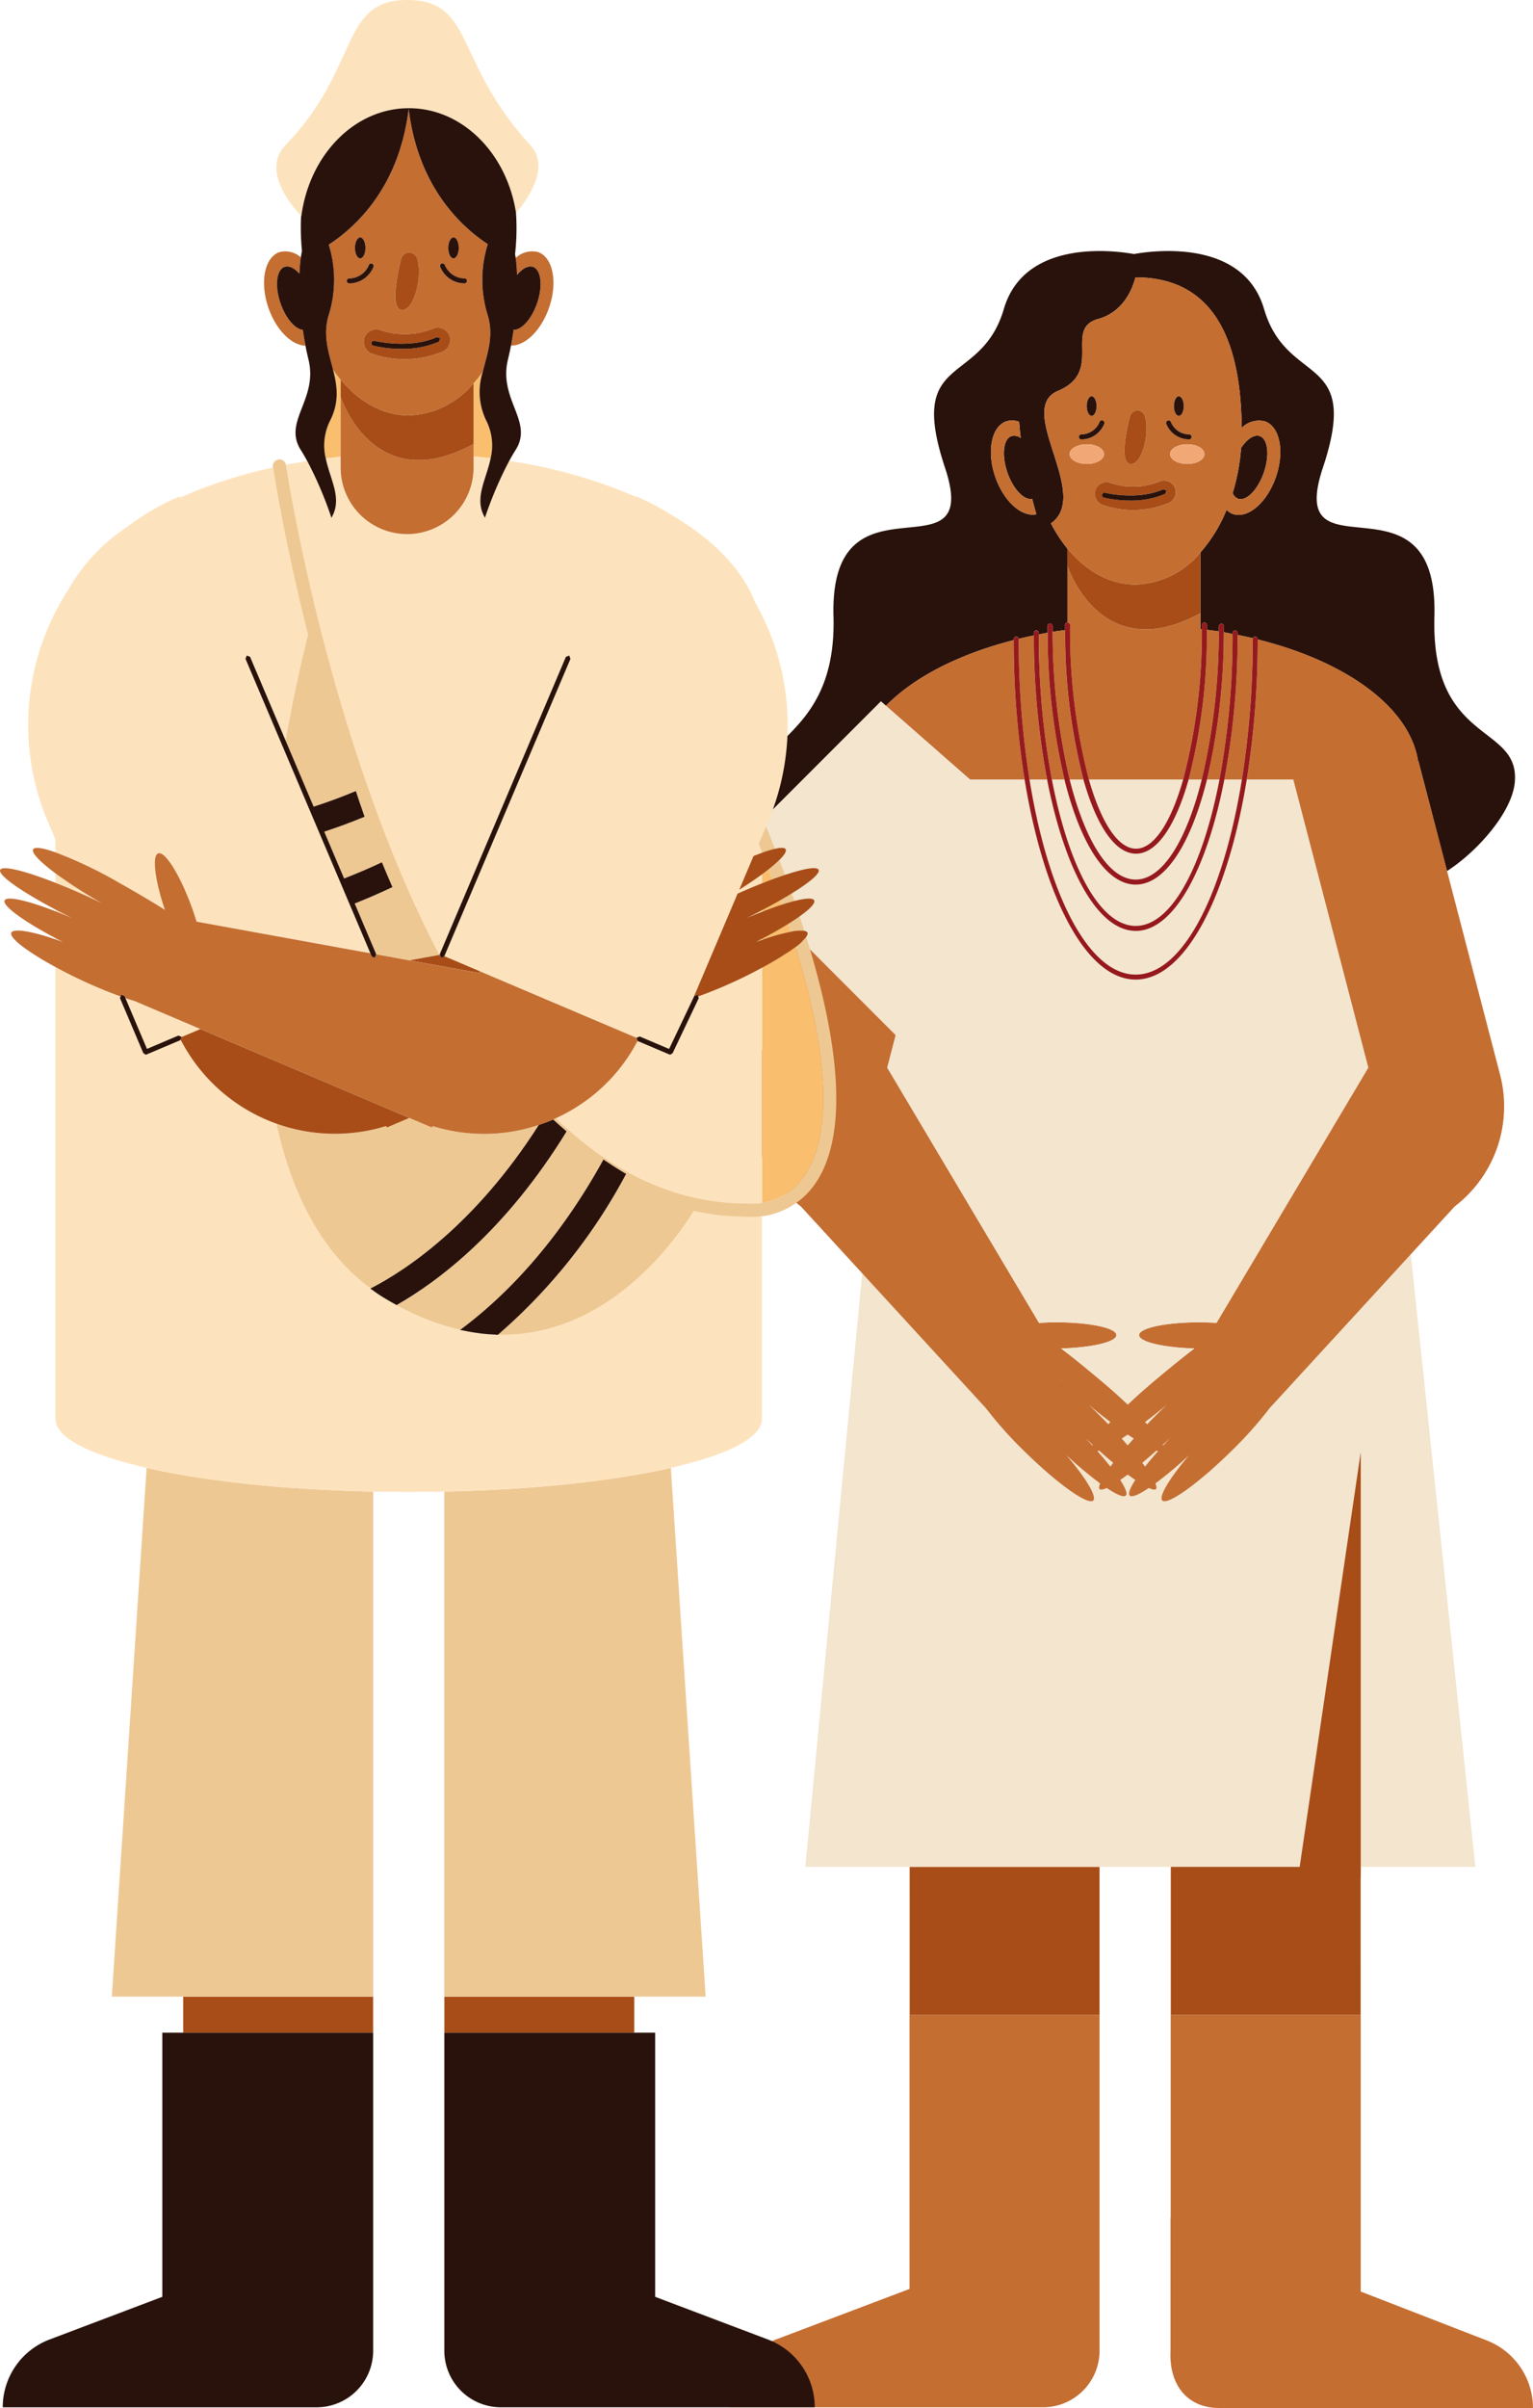 <svg xmlns="http://www.w3.org/2000/svg" width="214.853" height="337.232" viewBox="0 0 214.853 337.232">
  <g id="Grupo_145725" data-name="Grupo 145725" transform="translate(9101.049 -2182.836)">
    <path id="Trazado_205101" data-name="Trazado 205101" d="M371.12,569.68c3.91-4,10.207-7.23,17.91-9.2,0-.047,0-.093,0-.141a.349.349,0,0,1,.35-.35.345.345,0,0,1,.338.317c.7-.17,1.4-.332,2.125-.481,0-.115-.005-.226-.005-.342a.35.35,0,0,1,.7,0c0,.07,0,.138,0,.208.412-.081.821-.165,1.24-.239,0-.315-.016-.621-.016-.939a.35.35,0,0,1,.7,0c0,.272.012.535.014.806.57-.094,1.164-.159,1.745-.24,0-.238-.011-.469-.011-.709a.351.351,0,0,1,.35-.35V547.684a20.471,20.471,0,0,1-2.32-3.554c5.717-3.985-5.064-16.018.981-18.547,6.459-2.706.751-8.716,5.625-10.069,3.523-.977,4.8-4.147,5.239-5.831h.022c8.141,0,14.744,4.885,14.863,21.08a3.43,3.43,0,0,1,3.261-.917c2.09.723,2.78,4.213,1.539,7.8s-3.944,5.895-6.034,5.171a2.465,2.465,0,0,1-.881-.573A21.058,21.058,0,0,1,415.2,548.2v10.717l.2.028c0-.194.009-.382.009-.576a.35.35,0,0,1,.7,0c0,.227-.009.445-.011.67.557.075,1.121.139,1.668.226,0-.253.012-.5.012-.753a.351.351,0,0,1,.7,0c0,.294-.012.577-.015.87.421.071.826.159,1.24.238,0-.047,0-.092,0-.138a.35.35,0,0,1,.7,0c0,.092-.005.18-.005.272.73.147,1.452.3,2.161.468a.333.333,0,0,1,.3-.234.349.349,0,0,1,.35.35v.049c12.48,3.109,21.358,9.532,22.5,17.116l.053.009,3.99,15.313c4.122-2.637,9.114-8.149,9.5-12.445.735-8.231-11.772-5.2-11.267-23.2.6-21.436-21.035-4.606-15.625-20.857s-5.01-11.2-8.251-22.216c-2.936-9.979-15.821-8.133-18.234-7.694-2.412-.439-15.3-2.285-18.233,7.694-3.242,11.019-13.659,5.965-8.251,22.216s-16.227-.579-15.625,20.857c.546,19.5-15.628,16.793-9.216,27.747l15.865-15.865Zm16.865-39.835a2.7,2.7,0,0,1,1.8.063c.055.767.133,1.522.22,2.267a1.5,1.5,0,0,0-1.292-.265c-1.155.4-1.409,2.688-.571,5.11.808,2.327,2.327,3.91,3.469,3.678.212.83.413,1.554.59,2.159-2.047.444-4.566-1.792-5.754-5.217-1.239-3.582-.551-7.072,1.539-7.8" transform="translate(-9348 1712)" fill="#29120b"/>
    <path id="Trazado_205102" data-name="Trazado 205102" d="M374.459,732.287h-.035v59.106L355.7,798.476a10.146,10.146,0,0,0-6.558,9.492h43.992a7.922,7.922,0,0,0,7.923-7.922V753.023h-26.6Z" transform="translate(-9348 1712)" fill="#c46e32"/>
    <path id="Trazado_205103" data-name="Trazado 205103" d="M437.643,753.023h-26.6V732.287h-.017v49.147l-.028-.011v18.723c-.2,4.766,2.435,7.922,6.81,7.922H461.8a10.15,10.15,0,0,0-6.559-9.492l-17.584-6.817V733.765h-.018Z" transform="translate(-9348 1712)" fill="#c46e32"/>
    <rect id="Rectángulo_44833" data-name="Rectángulo 44833" width="26.596" height="20.736" transform="translate(-8973.541 2444.287)" fill="#a84d17"/>
    <path id="Trazado_205104" data-name="Trazado 205104" d="M396.136,580.025a89.963,89.963,0,0,1-2.354-20.573c-.419.074-.828.158-1.24.239a109.833,109.833,0,0,0,1.84,20.334Z" transform="translate(-9348 1712)" fill="#c46e32"/>
    <path id="Trazado_205105" data-name="Trazado 205105" d="M371.12,569.68l11.8,10.345h7.639a123.1,123.1,0,0,1-1.53-19.545c-7.7,1.97-14,5.2-17.91,9.2" transform="translate(-9348 1712)" fill="#c46e32"/>
    <path id="Trazado_205106" data-name="Trazado 205106" d="M391.245,580.025H393.7a108.509,108.509,0,0,1-1.86-20.2c-.721.149-1.425.311-2.125.481,0,.013.013.02.013.033a124.187,124.187,0,0,0,1.515,19.686" transform="translate(-9348 1712)" fill="#c46e32"/>
    <path id="Trazado_205107" data-name="Trazado 205107" d="M398.789,580.025a81.58,81.58,0,0,1-2.564-20.946c-.581.08-1.175.145-1.745.239a89.634,89.634,0,0,0,2.391,20.707Z" transform="translate(-9348 1712)" fill="#c46e32"/>
    <path id="Trazado_205108" data-name="Trazado 205108" d="M417.865,580.025a109.858,109.858,0,0,0,1.841-20.4c-.414-.079-.819-.167-1.239-.239a90.147,90.147,0,0,1-2.356,20.643Z" transform="translate(-9348 1712)" fill="#c46e32"/>
    <path id="Trazado_205109" data-name="Trazado 205109" d="M415.375,580.025a89.73,89.73,0,0,0,2.392-20.76c-.547-.087-1.111-.151-1.668-.225a81.642,81.642,0,0,1-2.564,20.985Z" transform="translate(-9348 1712)" fill="#c46e32"/>
    <path id="Trazado_205110" data-name="Trazado 205110" d="M421,580.025a124.311,124.311,0,0,0,1.514-19.686c0-.046.033-.077.048-.116-.708-.169-1.43-.322-2.161-.468a108.548,108.548,0,0,1-1.861,20.27Z" transform="translate(-9348 1712)" fill="#c46e32"/>
    <path id="Trazado_205111" data-name="Trazado 205111" d="M396.914,558.37a81.881,81.881,0,0,0,2.644,21.655h13.208a81.374,81.374,0,0,0,2.635-21.079c-.069-.009-.136-.02-.2-.028v-2.206c-14.046,7.664-18.633-6.61-18.633-6.61v7.918a.35.35,0,0,1,.35.35" transform="translate(-9348 1712)" fill="#c46e32"/>
    <path id="Trazado_205112" data-name="Trazado 205112" d="M415.2,556.713V548.2a12.254,12.254,0,0,1-9.086,4.5c-3.635,0-6.963-1.891-9.547-5.022V550.1s4.587,14.274,18.633,6.61" transform="translate(-9348 1712)" fill="#a84d17"/>
    <path id="Trazado_205113" data-name="Trazado 205113" d="M392.2,542.858c-.177-.606-.377-1.33-.59-2.159-1.141.232-2.661-1.351-3.468-3.678-.839-2.422-.585-4.712.57-5.111a1.507,1.507,0,0,1,1.292.266c-.087-.746-.165-1.5-.22-2.267a2.7,2.7,0,0,0-1.8-.063c-2.09.723-2.778,4.213-1.538,7.795,1.187,3.425,3.707,5.66,5.753,5.217" transform="translate(-9348 1712)" fill="#c46e32"/>
    <path id="Trazado_205114" data-name="Trazado 205114" d="M420.467,540.681c1.153.4,2.77-1.238,3.611-3.66s.585-4.712-.571-5.111c-.79-.274-1.791.419-2.616,1.65a29.141,29.141,0,0,1-1.184,6.335,1.387,1.387,0,0,0,.76.786" transform="translate(-9348 1712)" fill="#29120b"/>
    <path id="Trazado_205115" data-name="Trazado 205115" d="M404.407,538.909h0c.185.027.179.027,0,0" transform="translate(-9348 1712)" fill="#c46e32"/>
    <path id="Trazado_205116" data-name="Trazado 205116" d="M406.111,552.707a12.257,12.257,0,0,0,9.085-4.5,21,21,0,0,0,3.662-5.964,2.486,2.486,0,0,0,.882.574c2.09.723,4.792-1.592,6.033-5.172s.552-7.071-1.538-7.8a3.429,3.429,0,0,0-3.261.917c-.119-16.2-6.723-21.08-14.863-21.08h-.023c-.439,1.685-1.716,4.854-5.239,5.831-4.874,1.353.835,7.363-5.624,10.069-6.045,2.53,4.736,14.562-.981,18.547a20.458,20.458,0,0,0,2.32,3.555c2.583,3.131,5.911,5.022,9.547,5.022m14.78-19.147c.825-1.231,1.827-1.924,2.616-1.65,1.156.4,1.41,2.688.571,5.111s-2.457,4.06-3.611,3.66a1.383,1.383,0,0,1-.759-.786,29.155,29.155,0,0,0,1.183-6.335m-5.132.872c0,.762-1.079,1.38-2.41,1.38s-2.409-.618-2.409-1.38,1.077-1.38,2.409-1.38,2.41.617,2.41,1.38m-3.593-8.1c.379,0,.688.614.688,1.368s-.309,1.369-.688,1.369-.689-.612-.689-1.369.307-1.368.689-1.368m-1.545,3.386a.352.352,0,0,1,.44.229,2.784,2.784,0,0,0,2.569,1.72.351.351,0,0,1-.025.7l-.028,0a3.467,3.467,0,0,1-3.185-2.209.351.351,0,0,1,.229-.44m-5.324-.559a1.094,1.094,0,0,1,2.067-.184c.778,2.039-.207,6.7-1.819,6.829-1.759.147-.762-4.586-.248-6.645m-2.815,9.267a12.4,12.4,0,0,0,1.923.478l.274.031.427.031c.33.019.663.023,1,.013s.661-.039.991-.072a.573.573,0,0,1,.067,0,.345.345,0,0,1,.062-.015c.186-.037.372-.067.557-.108a11.6,11.6,0,0,0,1.9-.59,1.654,1.654,0,0,1,2.014,1.143,1.68,1.68,0,0,1-1.144,2.016,13.053,13.053,0,0,1-8.937.237,1.679,1.679,0,0,1-1.144-2.016,1.651,1.651,0,0,1,2.016-1.144m-2.532-12.094c.381,0,.688.614.688,1.368s-.307,1.369-.688,1.369-.688-.612-.688-1.369.309-1.368.688-1.368m-1.464,5.335a2.8,2.8,0,0,0,2.569-1.718.347.347,0,0,1,.44-.231.353.353,0,0,1,.23.44,3.472,3.472,0,0,1-3.187,2.209l-.027,0a.351.351,0,0,1-.025-.7m-1.633,2.761c0-.763,1.079-1.38,2.409-1.38s2.411.617,2.411,1.38-1.08,1.38-2.411,1.38-2.409-.618-2.409-1.38" transform="translate(-9348 1712)" fill="#c46e32"/>
    <path id="Trazado_205117" data-name="Trazado 205117" d="M405.546,535.808c1.611-.133,2.6-4.79,1.818-6.829a1.093,1.093,0,0,0-2.066.184c-.514,2.058-1.512,6.792.248,6.645" transform="translate(-9348 1712)" fill="#a84d17"/>
    <path id="Trazado_205118" data-name="Trazado 205118" d="M401.673,534.432c0-.763-1.079-1.38-2.411-1.38s-2.409.617-2.409,1.38,1.08,1.38,2.409,1.38,2.411-.618,2.411-1.38" transform="translate(-9348 1712)" fill="#f1a876"/>
    <path id="Trazado_205119" data-name="Trazado 205119" d="M410.94,534.432c0,.762,1.077,1.38,2.409,1.38s2.41-.618,2.41-1.38-1.079-1.38-2.41-1.38-2.409.617-2.409,1.38" transform="translate(-9348 1712)" fill="#f1a876"/>
    <path id="Trazado_205120" data-name="Trazado 205120" d="M399.95,529.073c.381,0,.688-.612.688-1.369s-.307-1.368-.688-1.368-.688.614-.688,1.368.309,1.369.688,1.369" transform="translate(-9348 1712)" fill="#29120b"/>
    <path id="Trazado_205121" data-name="Trazado 205121" d="M412.166,529.073c.379,0,.688-.612.688-1.369s-.309-1.368-.688-1.368-.688.614-.688,1.368.307,1.369.688,1.369" transform="translate(-9348 1712)" fill="#29120b"/>
    <path id="Trazado_205122" data-name="Trazado 205122" d="M400.466,539.574a1.678,1.678,0,0,0,1.144,2.016,13.053,13.053,0,0,0,8.937-.237,1.68,1.68,0,0,0,1.144-2.015,1.653,1.653,0,0,0-2.014-1.144,11.489,11.489,0,0,1-1.9.59c-.186.041-.372.071-.557.108a.467.467,0,0,0-.063.015c-.022,0-.019,0-.067,0-.33.034-.658.063-.991.073s-.665.006-1-.014l-.426-.031-.275-.031a12.543,12.543,0,0,1-1.923-.477,1.651,1.651,0,0,0-2.016,1.143m3.944-.665h0c.182.027.189.027,0,0m-2.573.937c.047.012,4.563,1.122,8.147-.491l.465.174-.176.464a12.037,12.037,0,0,1-4.9.946,16.261,16.261,0,0,1-3.7-.415.35.35,0,0,1,.172-.678" transform="translate(-9348 1712)" fill="#a84d17"/>
    <path id="Trazado_205123" data-name="Trazado 205123" d="M401.665,540.524a16.363,16.363,0,0,0,3.7.414,12.038,12.038,0,0,0,4.9-.946l.176-.463-.465-.174c-3.584,1.613-8.1.5-8.147.491a.35.35,0,0,0-.172.678" transform="translate(-9348 1712)" fill="#29120b"/>
    <path id="Trazado_205124" data-name="Trazado 205124" d="M398.511,532.373l.027,0a3.475,3.475,0,0,0,3.187-2.209.352.352,0,0,0-.231-.44.347.347,0,0,0-.439.23,2.8,2.8,0,0,1-2.569,1.719.351.351,0,0,0,.025.7" transform="translate(-9348 1712)" fill="#29120b"/>
    <path id="Trazado_205125" data-name="Trazado 205125" d="M413.578,532.371l.027,0a.351.351,0,0,0,.026-.7,2.783,2.783,0,0,1-2.569-1.721.351.351,0,0,0-.669.212,3.467,3.467,0,0,0,3.185,2.209" transform="translate(-9348 1712)" fill="#29120b"/>
    <path id="Trazado_205126" data-name="Trazado 205126" d="M407.049,675.7c.146.188.258.35.389.526q.8-1.009,1.819-2.166c-.08-.021-.153-.036-.243-.066q-1.021.915-1.965,1.706" transform="translate(-9348 1712)" fill="#f3e5ce"/>
    <path id="Trazado_205127" data-name="Trazado 205127" d="M404.164,672.3c.3.331.568.641.846.958.278-.317.545-.627.846-.958-.277-.178-.551-.355-.846-.556-.3.2-.57.377-.846.556" transform="translate(-9348 1712)" fill="#f3e5ce"/>
    <path id="Trazado_205128" data-name="Trazado 205128" d="M409.956,673.287c.333-.365.675-.733,1.034-1.111-.364.345-.724.685-1.079,1.012q.024.051.045.1" transform="translate(-9348 1712)" fill="#f3e5ce"/>
    <path id="Trazado_205129" data-name="Trazado 205129" d="M407.441,669.987c.1.1.2.21.29.311.638-.661,1.306-1.337,2-2.02.252-.246.495-.47.744-.71-1.045.874-2.062,1.681-3.036,2.419" transform="translate(-9348 1712)" fill="#f3e5ce"/>
    <path id="Trazado_205130" data-name="Trazado 205130" d="M395.619,663.993l.243.206c-.077-.077-.164-.157-.24-.233l0,.027" transform="translate(-9348 1712)" fill="#f3e5ce"/>
    <path id="Trazado_205131" data-name="Trazado 205131" d="M402.578,669.987c-.978-.741-2-1.551-3.048-2.429.254.243.5.47.754.721q1.044,1.023,2.005,2.019c.09-.1.193-.207.289-.311" transform="translate(-9348 1712)" fill="#f3e5ce"/>
    <path id="Trazado_205132" data-name="Trazado 205132" d="M400.761,674.064q1.025,1.156,1.82,2.167c.131-.177.243-.339.389-.526q-.942-.789-1.965-1.707c-.091.031-.164.045-.244.066" transform="translate(-9348 1712)" fill="#f3e5ce"/>
    <path id="Trazado_205133" data-name="Trazado 205133" d="M400.063,673.287q.02-.048.045-.1c-.36-.33-.723-.674-1.091-1.023.363.381.708.754,1.046,1.122" transform="translate(-9348 1712)" fill="#f3e5ce"/>
    <path id="Trazado_205134" data-name="Trazado 205134" d="M414.158,664.2c.082-.071.16-.135.241-.2l0-.027c-.075.076-.162.155-.238.232" transform="translate(-9348 1712)" fill="#f3e5ce"/>
    <path id="Trazado_205135" data-name="Trazado 205135" d="M419.429,674.153c-4.581,4.495-8.872,7.549-9.586,6.821-.532-.542,1.041-3.177,3.77-6.343a57.853,57.853,0,0,1-4.726,3.953c.141.366.2.662.078.789-.148.151-.521.066-1.009-.147-1.385.924-2.377,1.358-2.672,1.056-.261-.267.049-1.056.78-2.181-.336-.233-.675-.47-1.055-.758-.379.288-.718.525-1.054.758.731,1.125,1.041,1.914.779,2.181-.3.3-1.286-.132-2.671-1.056-.488.213-.86.3-1.008.147-.125-.127-.064-.423.077-.789a57.494,57.494,0,0,1-4.725-3.953c2.728,3.166,4.3,5.8,3.768,6.343-.712.728-5-2.326-9.586-6.821a55.389,55.389,0,0,1-5.469-6.115l-17.327-18.877-7.972,83.126H429.1l8.561-58.124v58.124h16.063L444.673,646.5l-19.765,21.531a55.25,55.25,0,0,1-5.479,6.126" transform="translate(-9348 1712)" fill="#f3e5ce"/>
    <path id="Trazado_205136" data-name="Trazado 205136" d="M406.122,594.722c-4.154,0-7.758-5.742-9.986-14.7h-1.754c2.354,12.227,6.729,20.486,11.74,20.486s9.388-8.259,11.742-20.486H416.11c-2.228,8.955-5.833,14.7-9.988,14.7" transform="translate(-9348 1712)" fill="#f3e5ce"/>
    <path id="Trazado_205137" data-name="Trazado 205137" d="M406.122,601.211c-5.32,0-9.961-8.555-12.42-21.186h-2.458c2.6,16.1,8.291,27.3,14.878,27.3s12.277-11.2,14.88-27.3h-2.459c-2.459,12.631-7.1,21.186-12.421,21.186" transform="translate(-9348 1712)" fill="#f3e5ce"/>
    <path id="Trazado_205138" data-name="Trazado 205138" d="M406.162,590.394c-2.957,0-5.566-3.978-7.373-10.368h-1.918c2.132,8.487,5.481,13.995,9.252,13.995s7.12-5.508,9.252-13.995h-1.84c-1.807,6.39-4.416,10.368-7.373,10.368" transform="translate(-9348 1712)" fill="#f3e5ce"/>
    <path id="Trazado_205139" data-name="Trazado 205139" d="M406.162,589.692c2.559,0,4.91-3.75,6.6-9.666H399.558c1.694,5.916,4.045,9.666,6.6,9.666" transform="translate(-9348 1712)" fill="#f3e5ce"/>
    <path id="Trazado_205140" data-name="Trazado 205140" d="M445.715,577.5c-1.14-7.583-10.017-14.007-22.5-17.116a123.169,123.169,0,0,1-1.531,19.638H428.2l10.512,40.332-21.27,35.748c-.693-.043-1.408-.074-2.157-.079-4.792-.031-8.683.771-8.689,1.787-.007.952,3.394,1.748,7.748,1.875-1.729,1.31-3.766,2.972-5.914,4.787-1.241,1.048-2.386,2.08-3.424,3.063-1.037-.983-2.182-2.015-3.422-3.063-2.149-1.815-4.186-3.477-5.916-4.787,4.356-.127,7.755-.923,7.749-1.875-.007-1.016-3.9-1.818-8.69-1.787-.749.005-1.464.036-2.157.079L371.3,620.357l1.189-4.562L358.04,601.343l-5.208,19.985a17.631,17.631,0,0,0,6.353,18.456l8.608,9.378,17.327,18.877a55.389,55.389,0,0,0,5.469,6.115c4.581,4.494,8.874,7.548,9.586,6.821.531-.542-1.04-3.177-3.768-6.343a57.717,57.717,0,0,0,4.725,3.953c-.141.365-.2.662-.077.789.148.151.52.066,1.008-.147,1.385.924,2.376,1.357,2.671,1.056.262-.267-.048-1.056-.779-2.181.336-.234.675-.471,1.054-.758.38.287.719.524,1.055.758-.731,1.125-1.041,1.914-.78,2.181.3.3,1.287-.132,2.672-1.056.488.213.861.3,1.009.147.125-.127.063-.424-.078-.789a57.878,57.878,0,0,0,4.726-3.953c-2.729,3.166-4.3,5.8-3.77,6.343.714.727,5.005-2.327,9.586-6.821a55.25,55.25,0,0,0,5.479-6.126L444.673,646.5l6.162-6.712a17.637,17.637,0,0,0,6.352-18.456l-7.428-28.5-3.99-15.313Zm-50.1,86.49a.263.263,0,0,1,0-.028c.075.077.163.156.239.234-.082-.072-.16-.136-.242-.206m4.443,9.293c-.336-.368-.681-.741-1.044-1.121.367.348.731.692,1.09,1.022-.016.034-.032.067-.046.1m-.531-5.729c1.048.878,2.069,1.688,3.046,2.429-.1.1-.2.21-.289.31q-.957-.992-2-2.019c-.254-.25-.5-.477-.753-.72m3.05,8.673q-.8-1.01-1.82-2.167c.08-.021.153-.035.244-.066q1.021.915,1.965,1.707c-.146.187-.258.349-.389.526m2.428-2.972c-.277-.317-.545-.627-.845-.958.276-.178.55-.355.845-.556.295.2.57.378.846.557-.3.33-.568.64-.846.957m2.429,2.971c-.131-.176-.243-.338-.389-.526q.942-.789,1.965-1.7c.09.03.164.044.243.065q-1.024,1.156-1.819,2.166m.293-5.932c-.092-.1-.194-.208-.29-.311.974-.738,1.992-1.545,3.036-2.419-.249.24-.492.464-.743.71-.7.683-1.365,1.359-2,2.02m2.225,2.989c-.014-.031-.03-.065-.046-.1.356-.327.716-.667,1.08-1.012-.359.377-.7.746-1.034,1.11m4.2-9.088c.076-.077.163-.156.238-.232l0,.027c-.081.07-.159.134-.241.2" transform="translate(-9348 1712)" fill="#c46e32"/>
    <path id="Trazado_205141" data-name="Trazado 205141" d="M358.041,601.343l14.452,14.452-1.188,4.562,21.268,35.749c.694-.042,1.408-.073,2.157-.078,4.794-.032,8.683.77,8.691,1.787.005.951-3.394,1.747-7.749,1.874,1.729,1.31,3.766,2.972,5.915,4.787,1.241,1.048,2.386,2.08,3.423,3.063,1.037-.983,2.183-2.015,3.424-3.063,2.148-1.815,4.184-3.477,5.914-4.787-4.354-.126-7.755-.923-7.748-1.874.006-1.017,3.9-1.819,8.689-1.787.749.005,1.464.036,2.157.078l21.27-35.748L428.2,580.026h-6.516c-2.693,16.5-8.654,28-15.565,28s-12.871-11.5-15.563-28h-7.639l-11.8-10.345-.7-.614-15.865,15.865-6.462,6.463Z" transform="translate(-9348 1712)" fill="#f3e5ce"/>
    <path id="Trazado_205142" data-name="Trazado 205142" d="M429.1,732.287H411.045v20.736h26.6V733.765h.018v-59.6Z" transform="translate(-9348 1712)" fill="#a84d17"/>
    <path id="Trazado_205143" data-name="Trazado 205143" d="M406.162,590.394c2.957,0,5.566-3.978,7.373-10.368a81.641,81.641,0,0,0,2.564-20.985c0-.225.011-.443.011-.67a.35.35,0,0,0-.7,0c0,.194-.008.382-.009.576a81.373,81.373,0,0,1-2.635,21.079c-1.694,5.916-4.045,9.666-6.6,9.666s-4.91-3.75-6.6-9.666a81.927,81.927,0,0,1-2.644-21.655.35.35,0,0,0-.7,0c0,.24.009.471.011.709a81.579,81.579,0,0,0,2.564,20.946c1.807,6.39,4.416,10.368,7.373,10.368" transform="translate(-9348 1712)" fill="#96191d"/>
    <path id="Trazado_205144" data-name="Trazado 205144" d="M406.122,594.722c4.155,0,7.76-5.742,9.988-14.7a90.08,90.08,0,0,0,2.356-20.642c0-.293.014-.576.014-.87a.351.351,0,0,0-.7,0c0,.254-.011.5-.013.753a89.672,89.672,0,0,1-2.392,20.759c-2.131,8.488-5.48,13.995-9.252,13.995s-7.119-5.507-9.252-13.995a89.687,89.687,0,0,1-2.391-20.706c0-.271-.013-.534-.013-.806a.35.35,0,0,0-.7,0c0,.318.013.624.015.939a90.015,90.015,0,0,0,2.355,20.573c2.228,8.955,5.832,14.7,9.986,14.7" transform="translate(-9348 1712)" fill="#96191d"/>
    <path id="Trazado_205145" data-name="Trazado 205145" d="M406.122,601.211c5.321,0,9.962-8.555,12.421-21.186a108.64,108.64,0,0,0,1.86-20.27c0-.092,0-.181,0-.272a.35.35,0,0,0-.7,0c0,.046,0,.091,0,.138a109.856,109.856,0,0,1-1.842,20.4c-2.354,12.227-6.73,20.486-11.742,20.486s-9.386-8.259-11.74-20.486a109.915,109.915,0,0,1-1.841-20.334c0-.071,0-.138,0-.208a.351.351,0,0,0-.7,0c0,.115.006.227.006.342a108.509,108.509,0,0,0,1.86,20.2c2.459,12.631,7.1,21.186,12.42,21.186" transform="translate(-9348 1712)" fill="#96191d"/>
    <path id="Trazado_205146" data-name="Trazado 205146" d="M423.218,560.339a.349.349,0,0,0-.35-.35.333.333,0,0,0-.3.234c-.016.039-.049.071-.049.116A124.311,124.311,0,0,1,421,580.025c-2.6,16.1-8.291,27.3-14.88,27.3s-12.275-11.2-14.878-27.3a124.311,124.311,0,0,1-1.514-19.686c0-.013-.012-.02-.013-.033a.345.345,0,0,0-.688.033c0,.047,0,.094,0,.141a123.1,123.1,0,0,0,1.529,19.545c2.693,16.5,8.653,28,15.563,28s12.873-11.5,15.565-28a123.047,123.047,0,0,0,1.53-19.637v-.049" transform="translate(-9348 1712)" fill="#96191d"/>
    <path id="Trazado_205147" data-name="Trazado 205147" d="M353.744,598.318v.213c.989-.385,1.914-.718,2.752-.99-.072-.207-.139-.405-.212-.613q-1.179.675-2.54,1.39" transform="translate(-9348 1712)" fill="#f9be6e"/>
    <path id="Trazado_205148" data-name="Trazado 205148" d="M315.085,529.722a9.165,9.165,0,0,1-.475-6.824,18.425,18.425,0,0,1-1.289,1.6v10.255q1.206.117,2.388.265a7.724,7.724,0,0,0-.624-5.3" transform="translate(-9348 1712)" fill="#f9be6e"/>
    <path id="Trazado_205149" data-name="Trazado 205149" d="M294.692,523.988c-.375-.454-.733-.937-1.076-1.442.573,2.234.957,4.5-.386,7.176a7.734,7.734,0,0,0-.621,5.32c.689-.087,1.382-.169,2.083-.241V523.988Z" transform="translate(-9348 1712)" fill="#f9be6e"/>
    <path id="Trazado_205150" data-name="Trazado 205150" d="M353.744,590.177v.092l.032-.011c-.011-.027-.022-.054-.032-.081" transform="translate(-9348 1712)" fill="#f9be6e"/>
    <path id="Trazado_205151" data-name="Trazado 205151" d="M354.675,592.575c-.291.229-.6.464-.931.709v1.262c.505-.2,1-.388,1.467-.562-.173-.462-.356-.938-.536-1.409" transform="translate(-9348 1712)" fill="#f9be6e"/>
    <path id="Trazado_205152" data-name="Trazado 205152" d="M353.744,602.321v.135a28.884,28.884,0,0,1,4.03-1.134c-.117-.359-.237-.723-.359-1.089-1.054.657-2.3,1.364-3.671,2.088" transform="translate(-9348 1712)" fill="#f9be6e"/>
    <path id="Trazado_205153" data-name="Trazado 205153" d="M359.559,635.686c3.047-4.2,4.741-13.175-1.112-32.228a38.273,38.273,0,0,1-4.7,2.908V639.3a8.708,8.708,0,0,0,5.815-3.611" transform="translate(-9348 1712)" fill="#f9be6e"/>
    <rect id="Rectángulo_44834" data-name="Rectángulo 44834" width="0.027" height="5.054" transform="translate(-9075.381 2462.456)" fill="#c46e32"/>
    <path id="Trazado_205154" data-name="Trazado 205154" d="M299.241,750.456v5.054h.008V679.728h-.008Z" transform="translate(-9348 1712)" fill="#c46e32"/>
    <rect id="Rectángulo_44835" data-name="Rectángulo 44835" width="0.027" height="5.054" transform="translate(-9012.172 2462.456)" fill="#c46e32"/>
    <path id="Trazado_205155" data-name="Trazado 205155" d="M309.232,750.456V679.728h-.008V755.51h.008Z" transform="translate(-9348 1712)" fill="#c46e32"/>
    <path id="Trazado_205156" data-name="Trazado 205156" d="M308.524,604.567l.09-.016-.031-.078,17.68-41.65.46-.186.186.459-17.681,41.651,4.952,2.1,21.974,9.327.458-.185,4.115,1.746,3.384-7.111h0l6.216-14.641c1.194-.53,2.34-1.012,3.419-1.439v-1.262c-.918.673-2,1.4-3.189,2.159l2-4.715c.42-.172.814-.324,1.187-.459v-.092c-.153-.386-.3-.77-.46-1.162l1.03-2.426.274-.647a34.667,34.667,0,0,0-1.832-30.78c-1.807-4.7-6.015-8.933-11.921-12.343a34.85,34.85,0,0,0-4.658-2.453l-.035.083a71.267,71.267,0,0,0-17.83-5.062,53.687,53.687,0,0,0-3.4,7.959c-1.587-2.684.167-5.28.794-8.322q-1.184-.148-2.388-.266v1.567a9.315,9.315,0,1,1-18.63,0V534.8c-.7.072-1.394.154-2.083.241.63,3.035,2.374,5.626.791,8.3a53.551,53.551,0,0,0-3.385-7.937c-1.01.159-2.009.332-2.991.524,0,.015.013.028.016.044.092.631,5.9,38.81,21.484,68.59" transform="translate(-9348 1712)" fill="#fde3bd"/>
    <path id="Trazado_205157" data-name="Trazado 205157" d="M294.692,526.4v9.92a9.315,9.315,0,1,0,18.63,0v-3.308c-14.043,7.662-18.63-6.612-18.63-6.612" transform="translate(-9348 1712)" fill="#c46e32"/>
    <path id="Trazado_205158" data-name="Trazado 205158" d="M304.237,529.008c-3.634,0-6.962-1.89-9.546-5.021V526.4s4.588,14.274,18.631,6.612V524.5a12.256,12.256,0,0,1-9.085,4.505" transform="translate(-9348 1712)" fill="#a84d17"/>
    <path id="Trazado_205159" data-name="Trazado 205159" d="M286.269,513.322c-.841-2.422-.584-4.71.569-5.111.623-.216,1.379.175,2.076.95a22.191,22.191,0,0,1,.2-2.284,3.275,3.275,0,0,0-3-.73c-2.092.725-2.78,4.215-1.539,7.8,1.079,3.113,3.26,5.264,5.186,5.3-.138-.712-.26-1.451-.368-2.208-1.088-.107-2.4-1.613-3.123-3.71" transform="translate(-9348 1712)" fill="#c46e32"/>
    <path id="Trazado_205160" data-name="Trazado 205160" d="M321.633,508.212c1.156.4,1.412,2.688.571,5.111-.762,2.2-2.162,3.738-3.279,3.7-.108.754-.23,1.492-.366,2.2,1.963.084,4.231-2.088,5.34-5.286,1.242-3.579.553-7.069-1.539-7.8a3.359,3.359,0,0,0-3.139.831,23.092,23.092,0,0,1,.184,2.363c.738-.894,1.559-1.361,2.228-1.129" transform="translate(-9348 1712)" fill="#c46e32"/>
    <path id="Trazado_205161" data-name="Trazado 205161" d="M304.237,529.009a12.253,12.253,0,0,0,9.085-4.5,18.445,18.445,0,0,0,1.289-1.606c.63-2.574,1.618-5.08.629-8.1a16.612,16.612,0,0,1,.071-9.761c-3.961-2.619-9.794-8.213-11.091-18.949-1.308,10.832-7.233,16.428-11.2,19.018a16.554,16.554,0,0,1,.05,9.692c-.943,2.883-.087,5.3.541,7.75.343.505.7.987,1.076,1.441,2.584,3.131,5.911,5.021,9.545,5.021m6.272-24.918c.4,0,.735.657.735,1.466s-.33,1.465-.735,1.465-.737-.656-.737-1.465.328-1.466.737-1.466m-1.646,3.648a.349.349,0,0,1,.44.229,3,3,0,0,0,2.772,1.859.351.351,0,0,1-.027.7h-.026a3.684,3.684,0,0,1-3.388-2.35.348.348,0,0,1,.229-.438m-5.705-.622a1.17,1.17,0,0,1,2.211-.2c.833,2.182-.221,7.167-1.945,7.31-1.883.156-.816-4.909-.266-7.113m-3.015,9.919a13.439,13.439,0,0,0,2.061.511l.293.032.455.033c.354.022.71.026,1.064.016s.71-.041,1.064-.078c.048-.005.043,0,.066-.005a.556.556,0,0,1,.07-.017c.2-.039.4-.07.6-.113a12.41,12.41,0,0,0,2.031-.633A1.771,1.771,0,0,1,310,518.007a1.8,1.8,0,0,1-1.224,2.157,13.963,13.963,0,0,1-9.567.252,1.8,1.8,0,0,1-1.224-2.156,1.768,1.768,0,0,1,2.157-1.224m-2.708-12.945c.407,0,.737.657.737,1.466s-.33,1.465-.737,1.465-.737-.656-.737-1.465.33-1.466.737-1.466m-1.566,5.736a3,3,0,0,0,2.772-1.861.351.351,0,0,1,.44-.227.348.348,0,0,1,.229.438,3.689,3.689,0,0,1-3.388,2.35h-.028a.351.351,0,0,1-.025-.7" transform="translate(-9348 1712)" fill="#c46e32"/>
    <path id="Trazado_205162" data-name="Trazado 205162" d="M303.423,514.23c1.724-.143,2.778-5.128,1.945-7.31a1.17,1.17,0,0,0-2.211.2c-.549,2.2-1.617,7.269.266,7.113" transform="translate(-9348 1712)" fill="#a84d17"/>
    <path id="Trazado_205163" data-name="Trazado 205163" d="M297.435,507.021c.406,0,.737-.655.737-1.465s-.331-1.466-.737-1.466-.738.657-.738,1.466.33,1.465.738,1.465" transform="translate(-9348 1712)" fill="#29120b"/>
    <path id="Trazado_205164" data-name="Trazado 205164" d="M310.509,507.021c.4,0,.735-.655.735-1.465s-.33-1.466-.735-1.466-.737.657-.737,1.466.328,1.465.737,1.465" transform="translate(-9348 1712)" fill="#29120b"/>
    <path id="Trazado_205165" data-name="Trazado 205165" d="M297.986,518.259a1.794,1.794,0,0,0,1.223,2.157,13.957,13.957,0,0,0,9.567-.253A1.8,1.8,0,0,0,310,518.007a1.772,1.772,0,0,0-2.157-1.226,12.32,12.32,0,0,1-2.031.634c-.2.043-.4.074-.6.113a.546.546,0,0,0-.071.017.65.65,0,0,0-.066.005c-.354.037-.708.066-1.064.078s-.71.006-1.063-.016l-.456-.033-.293-.032a13.464,13.464,0,0,1-2.061-.512,1.768,1.768,0,0,0-2.156,1.224m1.462.315c.049.01,4.892,1.2,8.735-.528l.464.176-.176.463a12.852,12.852,0,0,1-5.24,1.009,17.434,17.434,0,0,1-3.955-.442.35.35,0,1,1,.172-.678" transform="translate(-9348 1712)" fill="#a84d17"/>
    <path id="Trazado_205166" data-name="Trazado 205166" d="M299.276,519.252a17.5,17.5,0,0,0,3.955.442,12.869,12.869,0,0,0,5.24-1.009l.176-.463-.463-.176c-3.844,1.728-8.687.537-8.736.528a.35.35,0,1,0-.172.678" transform="translate(-9348 1712)" fill="#29120b"/>
    <path id="Trazado_205167" data-name="Trazado 205167" d="M295.894,510.527h.027a3.69,3.69,0,0,0,3.389-2.35.351.351,0,0,0-.669-.211,3,3,0,0,1-2.772,1.861.351.351,0,0,0,.025.7" transform="translate(-9348 1712)" fill="#29120b"/>
    <path id="Trazado_205168" data-name="Trazado 205168" d="M312.022,510.527h.025a.351.351,0,0,0,.028-.7,3.007,3.007,0,0,1-2.773-1.859.35.35,0,0,0-.668.209,3.684,3.684,0,0,0,3.388,2.35" transform="translate(-9348 1712)" fill="#29120b"/>
    <rect id="Rectángulo_44836" data-name="Rectángulo 44836" width="26.595" height="5.054" transform="translate(-9075.354 2462.456)" fill="#a84d17"/>
    <rect id="Rectángulo_44837" data-name="Rectángulo 44837" width="26.596" height="5.054" transform="translate(-9038.768 2462.456)" fill="#a84d17"/>
    <path id="Trazado_205169" data-name="Trazado 205169" d="M272.646,755.51H269.7V792.5l-15.808,5.978a10.148,10.148,0,0,0-6.556,9.492h43.992a7.922,7.922,0,0,0,7.922-7.922V755.51h-26.6Z" transform="translate(-9348 1712)" fill="#29120b"/>
    <path id="Trazado_205170" data-name="Trazado 205170" d="M309.232,755.51h-.008v44.536a7.922,7.922,0,0,0,7.922,7.922h43.993a10.146,10.146,0,0,0-6.56-9.492L338.772,792.5V755.51h-29.54Z" transform="translate(-9348 1712)" fill="#29120b"/>
    <path id="Trazado_205171" data-name="Trazado 205171" d="M304.25,485.986c7.49,0,13.708,6.31,15.01,14.63l.007.037c2.372-2.747,4.523-6.77,2.039-9.462-10.8-11.706-7.808-20.355-17.3-20.355s-6.572,9.551-17.071,20.355c-2.718,2.8-.568,6.976,2.212,9.852l.033.035c1.138-8.546,7.443-15.092,15.07-15.092" transform="translate(-9348 1712)" fill="#fde3bd"/>
    <path id="Trazado_205172" data-name="Trazado 205172" d="M299.241,750.456V679.728c-12.557-.259-23.73-1.488-31.742-3.317l-4.876,74.045h36.618Z" transform="translate(-9348 1712)" fill="#eec893"/>
    <path id="Trazado_205173" data-name="Trazado 205173" d="M309.232,750.456H345.85l-4.878-74.045c-8.011,1.829-19.183,3.058-31.74,3.317Z" transform="translate(-9348 1712)" fill="#eec893"/>
    <path id="Trazado_205174" data-name="Trazado 205174" d="M254.729,598.22v.239c.744.287,1.523.6,2.33.948-.809-.4-1.588-.8-2.33-1.187" transform="translate(-9348 1712)" fill="#fde3bd"/>
    <path id="Trazado_205175" data-name="Trazado 205175" d="M352.077,639.377l.094,0a7.132,7.132,0,0,0,1.574-.085v-32.93c-1.045.562-2.158,1.133-3.355,1.7-2.011.945-3.915,1.725-5.585,2.32l.085.239-3.674,7.719-.316.2-.137-.029-4.425-1.877-.017-.042a24.165,24.165,0,0,1-11.462,10.841c7.568,7.3,16.468,11.945,26.884,11.945Z" transform="translate(-9348 1712)" fill="#fde3bd"/>
    <path id="Trazado_205176" data-name="Trazado 205176" d="M352.876,602.77c.294-.11.585-.215.869-.314v-.135c-.283.149-.575.3-.869.449" transform="translate(-9348 1712)" fill="#fde3bd"/>
    <path id="Trazado_205177" data-name="Trazado 205177" d="M351.6,599.408c.741-.317,1.458-.61,2.146-.878v-.212c-.687.36-1.4.724-2.146,1.09" transform="translate(-9348 1712)" fill="#fde3bd"/>
    <path id="Trazado_205178" data-name="Trazado 205178" d="M254.729,602.222v.172c.344.117.694.242,1.054.376q-.539-.275-1.054-.548" transform="translate(-9348 1712)" fill="#fde3bd"/>
    <path id="Trazado_205179" data-name="Trazado 205179" d="M353.744,669.563V641.176a10.407,10.407,0,0,1-1.22.088c-.231,0-.4-.009-.483-.015h-.293a35.477,35.477,0,0,1-7.57-.82c-2.185,3.578-11.832,17.713-27.434,17.33l-.013.011c-.132,0-.272-.026-.406-.031-.614-.026-1.236-.071-1.869-.142-.24-.028-.482-.063-.725-.1q-.912-.129-1.848-.328c-.151-.032-.295-.044-.446-.079l.018-.014a34.393,34.393,0,0,1-8.912-3.474l-.014.008c-.6-.33-1.212-.676-1.828-1.054-.639-.391-1.249-.815-1.845-1.255l.036-.02c-7.021-5.159-11.086-13.466-13.209-23.087a24.2,24.2,0,0,1-13.426-11.773l-.034.085-4.724,2-.137.029-.322-.215-3.277-7.719.091-.225c-1.671-.6-3.575-1.375-5.587-2.321-1.266-.6-2.445-1.2-3.539-1.794v63.295c0,2.635,4.835,5.036,12.771,6.848,8.012,1.83,19.184,3.058,31.742,3.318h.008q2.46.051,4.987.052t4.988-.052h.008c12.556-.26,23.729-1.488,31.74-3.317,7.936-1.813,12.772-4.214,12.772-6.849" transform="translate(-9348 1712)" fill="#fde3bd"/>
    <path id="Trazado_205180" data-name="Trazado 205180" d="M356.5,597.541q.979-.318,1.785-.522-.183-.523-.372-1.055c-.5.31-1.046.632-1.626.964.074.208.141.407.213.613" transform="translate(-9348 1712)" fill="#eec893"/>
    <path id="Trazado_205181" data-name="Trazado 205181" d="M355.211,593.983c.62-.23,1.2-.434,1.756-.617q-.383-1.029-.789-2.087a18.6,18.6,0,0,1-1.5,1.295c.18.471.364.948.536,1.409" transform="translate(-9348 1712)" fill="#eec893"/>
    <path id="Trazado_205182" data-name="Trazado 205182" d="M358.447,603.458c5.852,19.053,4.159,28.024,1.112,32.228a8.709,8.709,0,0,1-5.815,3.611,7.134,7.134,0,0,1-1.574.085l-.094,0-.334,0c-10.416,0-19.316-4.643-26.883-11.946-.129.059-.254.125-.384.181.632.571,1.267,1.157,1.885,1.676-8.569,13.951-18,21-23.817,24.314a34.393,34.393,0,0,0,8.912,3.474c5.812-4.3,13.381-11.692,20.077-23.858,1.1.753,2.166,1.423,3.173,2.018a78.557,78.557,0,0,1-17.961,22.52c15.6.383,25.249-13.752,27.434-17.33a35.477,35.477,0,0,0,7.57.82h.293c.086.006.252.015.483.015a10.7,10.7,0,0,0,8.52-4.44c3.355-4.589,5.289-14.3-1.1-34.779a6.752,6.752,0,0,1-1.5,1.413" transform="translate(-9348 1712)" fill="#eec893"/>
    <path id="Trazado_205183" data-name="Trazado 205183" d="M357.774,601.322a5.679,5.679,0,0,1,1.9-.123c-.212-.667-.427-1.337-.657-2.027-.468.333-1.006.689-1.6,1.061.121.366.242.73.358,1.089" transform="translate(-9348 1712)" fill="#eec893"/>
    <path id="Trazado_205184" data-name="Trazado 205184" d="M353.744,590.177c.01.027.021.054.032.081a15.3,15.3,0,0,1,1.79-.546q-.6-1.53-1.252-3.123l-1.03,2.426c.157.392.308.776.46,1.162" transform="translate(-9348 1712)" fill="#eec893"/>
    <path id="Trazado_205185" data-name="Trazado 205185" d="M286.952,574.49l3.957,9.322c1.893-.613,3.866-1.335,5.914-2.189q.6,1.836,1.224,3.593c-1.957.816-3.831,1.491-5.653,2.093l2.783,6.557c1.719-.671,3.475-1.4,5.3-2.27q.725,1.781,1.474,3.474c-1.813.863-3.573,1.622-5.287,2.3l3.015,7.1,0,.01,4.654.846,4.195-.762c-15.579-29.781-21.392-67.96-21.485-68.591,0-.016-.012-.028-.015-.044a.925.925,0,0,0-1.046-.746.937.937,0,0,0-.788,1.062c0,.005.005.038.009.063.113.749,1.592,10.347,4.9,23.408-.72,2.873-1.948,8.12-3.146,14.771" transform="translate(-9348 1712)" fill="#eec893"/>
    <path id="Trazado_205186" data-name="Trazado 205186" d="M322.467,628.379a24.163,24.163,0,0,1-14.893.152l-.086.209-3.159-1.342-3.158,1.342-.087-.209a24.159,24.159,0,0,1-15.4-.334c2.122,9.621,6.188,17.928,13.209,23.087,4.822-2.477,14.61-8.865,23.574-22.9" transform="translate(-9348 1712)" fill="#eec893"/>
    <path id="Trazado_205187" data-name="Trazado 205187" d="M326.361,629.291c-.618-.519-1.254-1.105-1.885-1.677-.658.286-1.328.538-2.009.765-8.964,14.04-18.751,20.428-23.574,22.9l-.037.02c.6.44,1.207.864,1.846,1.255.616.377,1.224.723,1.828,1.054l.014-.008c5.813-3.311,15.248-10.363,23.817-24.314" transform="translate(-9348 1712)" fill="#29120b"/>
    <path id="Trazado_205188" data-name="Trazado 205188" d="M334.7,635.238c-1.007-.594-2.068-1.265-3.173-2.018-6.7,12.167-14.265,19.553-20.077,23.858l-.018.015c.152.034.295.047.446.079.624.131,1.24.242,1.848.328.243.034.485.069.725.1.633.072,1.255.117,1.869.142.134.006.274.027.407.031l.012-.011a78.542,78.542,0,0,0,17.961-22.52" transform="translate(-9348 1712)" fill="#29120b"/>
    <path id="Trazado_205189" data-name="Trazado 205189" d="M301.084,628.531l.087.209,3.158-1.342-29.313-12.456-2.609,1.107h0l-.152.375a24.319,24.319,0,0,0,28.827,12.107" transform="translate(-9348 1712)" fill="#a84d17"/>
    <path id="Trazado_205190" data-name="Trazado 205190" d="M308.905,604.959l-.137-.027-.154-.382-.091.016-4.194.763,9.746,1.77.105-.251-4.952-2.1Z" transform="translate(-9348 1712)" fill="#a84d17"/>
    <path id="Trazado_205191" data-name="Trazado 205191" d="M353.744,590.268c-.373.135-.766.287-1.187.459l-2,4.715c1.191-.755,2.271-1.486,3.189-2.159.334-.245.64-.48.931-.709a18.571,18.571,0,0,0,1.5-1.3c.709-.7,1.039-1.226.884-1.5-.14-.248-.689-.245-1.5-.066a15.286,15.286,0,0,0-1.79.546l-.032.011" transform="translate(-9348 1712)" fill="#a84d17"/>
    <path id="Trazado_205192" data-name="Trazado 205192" d="M353.744,594.546c-1.078.427-2.225.909-3.419,1.439l-6.215,14.64h0l.145-.3.467-.166.081.228c1.671-.6,3.575-1.375,5.585-2.32,1.2-.563,2.31-1.133,3.355-1.7a38.309,38.309,0,0,0,4.7-2.908,6.728,6.728,0,0,0,1.5-1.414c.157-.238.246-.449.178-.594a.581.581,0,0,0-.445-.251,5.653,5.653,0,0,0-1.9.123,28.884,28.884,0,0,0-4.03,1.134c-.283.1-.574.2-.869.314.294-.151.586-.3.869-.449,1.376-.724,2.617-1.431,3.671-2.088.6-.373,1.136-.728,1.6-1.061,1.448-1.03,2.228-1.841,2.041-2.237-.176-.376-1.2-.315-2.779.084q-.8.2-1.785.522c-.838.272-1.763.6-2.752.99q-1.032.4-2.147.877c.742-.366,1.461-.73,2.147-1.09q1.359-.712,2.54-1.39c.579-.332,1.124-.654,1.626-.965,2.524-1.56,4.008-2.806,3.772-3.309s-2.037-.174-4.716.712q-.826.274-1.756.617c-.471.175-.961.363-1.466.563" transform="translate(-9348 1712)" fill="#a84d17"/>
    <path id="Trazado_205193" data-name="Trazado 205193" d="M261.23,597.324a67.407,67.407,0,0,1-6.5-4.18v1.329c1.739.683,3.661,1.509,5.672,2.455.28.132.554.264.829.4" transform="translate(-9348 1712)" fill="#fde3bd"/>
    <path id="Trazado_205194" data-name="Trazado 205194" d="M270.058,598.258c-1.4-4.124-1.834-7.588-.94-7.913.957-.348,3.06,3.021,4.7,7.523.255.7.474,1.378.675,2.04l24.366,4.427L281.354,563.1l.185-.459.46.186,4.953,11.667c1.2-6.651,2.426-11.9,3.146-14.771-3.307-13.061-4.787-22.659-4.9-23.408a67.2,67.2,0,0,0-13.044,4.218l-.068-.163a34.712,34.712,0,0,0-7.4,4.325,25.348,25.348,0,0,0-8.186,8.758,34.72,34.72,0,0,0-2.83,32.493l1.056,2.487V590.2a60.04,60.04,0,0,1,8.782,4.181c2.443,1.379,4.719,2.711,6.547,3.874" transform="translate(-9348 1712)" fill="#fde3bd"/>
    <path id="Trazado_205195" data-name="Trazado 205195" d="M271.949,615.863l.458.185,2.609-1.107-9.212-3.914c-.4-.118-.829-.257-1.275-.407l3.019,7.11Z" transform="translate(-9348 1712)" fill="#fde3bd"/>
    <path id="Trazado_205196" data-name="Trazado 205196" d="M266.065,599.8l-.189-.087.173.095.016-.008" transform="translate(-9348 1712)" fill="#fde3bd"/>
    <path id="Trazado_205197" data-name="Trazado 205197" d="M263.854,610.382l.1-.234.459.186.121.285c.446.151.876.29,1.276.408l9.211,3.914L304.329,627.4l3.158,1.342.087-.209a24.163,24.163,0,0,0,14.893-.152c.68-.227,1.351-.478,2.008-.764.13-.056.255-.122.384-.18a24.173,24.173,0,0,0,11.461-10.841l-.168-.417h0l-21.973-9.327-.1.251-9.746-1.771-4.655-.845-.181.449-.137.027-.323-.213-.174-.412-24.366-4.427c-.2-.661-.42-1.339-.675-2.039-1.64-4.5-3.744-7.872-4.7-7.524-.9.325-.456,3.789.939,7.913-1.827-1.162-4.1-2.495-6.546-3.873a59.84,59.84,0,0,0-8.783-4.181c-1.73-.611-2.913-.814-3.132-.426-.274.485.965,1.756,3.132,3.367a67.436,67.436,0,0,0,6.5,4.18c-.276-.132-.549-.265-.83-.4-2.01-.945-3.933-1.772-5.672-2.455-4.3-1.689-7.443-2.474-7.752-1.819-.342.729,2.918,3.018,7.752,5.567.742.391,1.521.788,2.33,1.187-.807-.345-1.586-.662-2.33-.949-3.929-1.516-6.821-2.181-7.13-1.523-.349.739,2.661,2.92,7.13,5.286q.515.273,1.055.548c-.361-.133-.711-.258-1.055-.376-3.388-1.165-5.9-1.566-6.192-.944-.339.72,2.27,2.689,6.192,4.819,1.094.593,2.273,1.2,3.539,1.794,2.011.945,3.916,1.725,5.587,2.32m2.211-10.585-.016.008-.173-.095.189.087" transform="translate(-9348 1712)" fill="#c46e32"/>
    <path id="Trazado_205198" data-name="Trazado 205198" d="M308.905,604.959l.323-.213,17.68-41.65-.186-.46-.459.186-17.681,41.65.032.078.154.382Z" transform="translate(-9348 1712)" fill="#29120b"/>
    <path id="Trazado_205199" data-name="Trazado 205199" d="M296.664,597.37c1.713-.678,3.474-1.437,5.287-2.3q-.748-1.7-1.474-3.475c-1.826.866-3.582,1.6-5.3,2.27l-2.782-6.556c1.822-.6,3.695-1.277,5.653-2.093q-.623-1.759-1.224-3.594c-2.048.854-4.021,1.576-5.914,2.189l-3.957-9.322L282,562.823l-.46-.186-.185.459,17.505,41.239.175.412.323.213.136-.028.182-.449,0-.01Z" transform="translate(-9348 1712)" fill="#29120b"/>
    <path id="Trazado_205200" data-name="Trazado 205200" d="M272.408,616.048l-.458-.185-4.4,1.867-3.019-7.111-.121-.285-.459-.186-.1.235-.091.224,3.277,7.719.322.215.137-.029,4.724-2,.034-.084.151-.375Z" transform="translate(-9348 1712)" fill="#29120b"/>
    <path id="Trazado_205201" data-name="Trazado 205201" d="M340.762,618.512l.137.029.317-.2,3.673-7.719-.085-.239-.081-.228-.467.166-.145.305-3.384,7.111-4.116-1.746-.458.185h0l.168.417.017.042Z" transform="translate(-9348 1712)" fill="#29120b"/>
    <path id="Trazado_205202" data-name="Trazado 205202" d="M292.608,535.042a7.734,7.734,0,0,1,.621-5.32c1.344-2.679.959-4.943.386-7.176-.628-2.452-1.484-4.866-.541-7.75a16.554,16.554,0,0,0-.05-9.692c3.962-2.59,9.887-8.185,11.2-19.017,1.3,10.736,7.129,16.329,11.09,18.948a16.606,16.606,0,0,0-.07,9.761c.988,3.021,0,5.528-.63,8.1a9.165,9.165,0,0,0,.475,6.824,7.723,7.723,0,0,1,.624,5.3c-.626,3.042-2.38,5.639-.794,8.322a53.7,53.7,0,0,1,3.4-7.958c.291-.533.594-1.057.91-1.557,2.528-4.008-2.479-7.051-1.077-12.691.149-.6.286-1.247.414-1.912.136-.71.258-1.447.365-2.2,1.117.034,2.518-1.5,3.28-3.7.84-2.422.584-4.71-.571-5.111-.669-.232-1.49.236-2.229,1.13a23.1,23.1,0,0,0-.183-2.363c-.026-.191-.059-.367-.09-.545a32.936,32.936,0,0,0,.129-5.818c-1.3-8.319-7.52-14.629-15.01-14.629-7.627,0-13.933,6.545-15.07,15.091-.012-.011-.022-.024-.033-.035a32.953,32.953,0,0,0,.119,4.947q-.09.418-.157.888a22.191,22.191,0,0,0-.2,2.284c-.7-.775-1.452-1.166-2.076-.95-1.153.4-1.409,2.689-.569,5.111.726,2.1,2.035,3.6,3.123,3.71.108.757.231,1.5.368,2.208.127.66.263,1.3.412,1.9,1.4,5.64-3.607,8.683-1.079,12.691.32.506.628,1.038.922,1.579a53.516,53.516,0,0,1,3.385,7.936c1.583-2.678-.161-5.269-.791-8.3" transform="translate(-9348 1712)" fill="#29120b"/>
  </g>
</svg>
